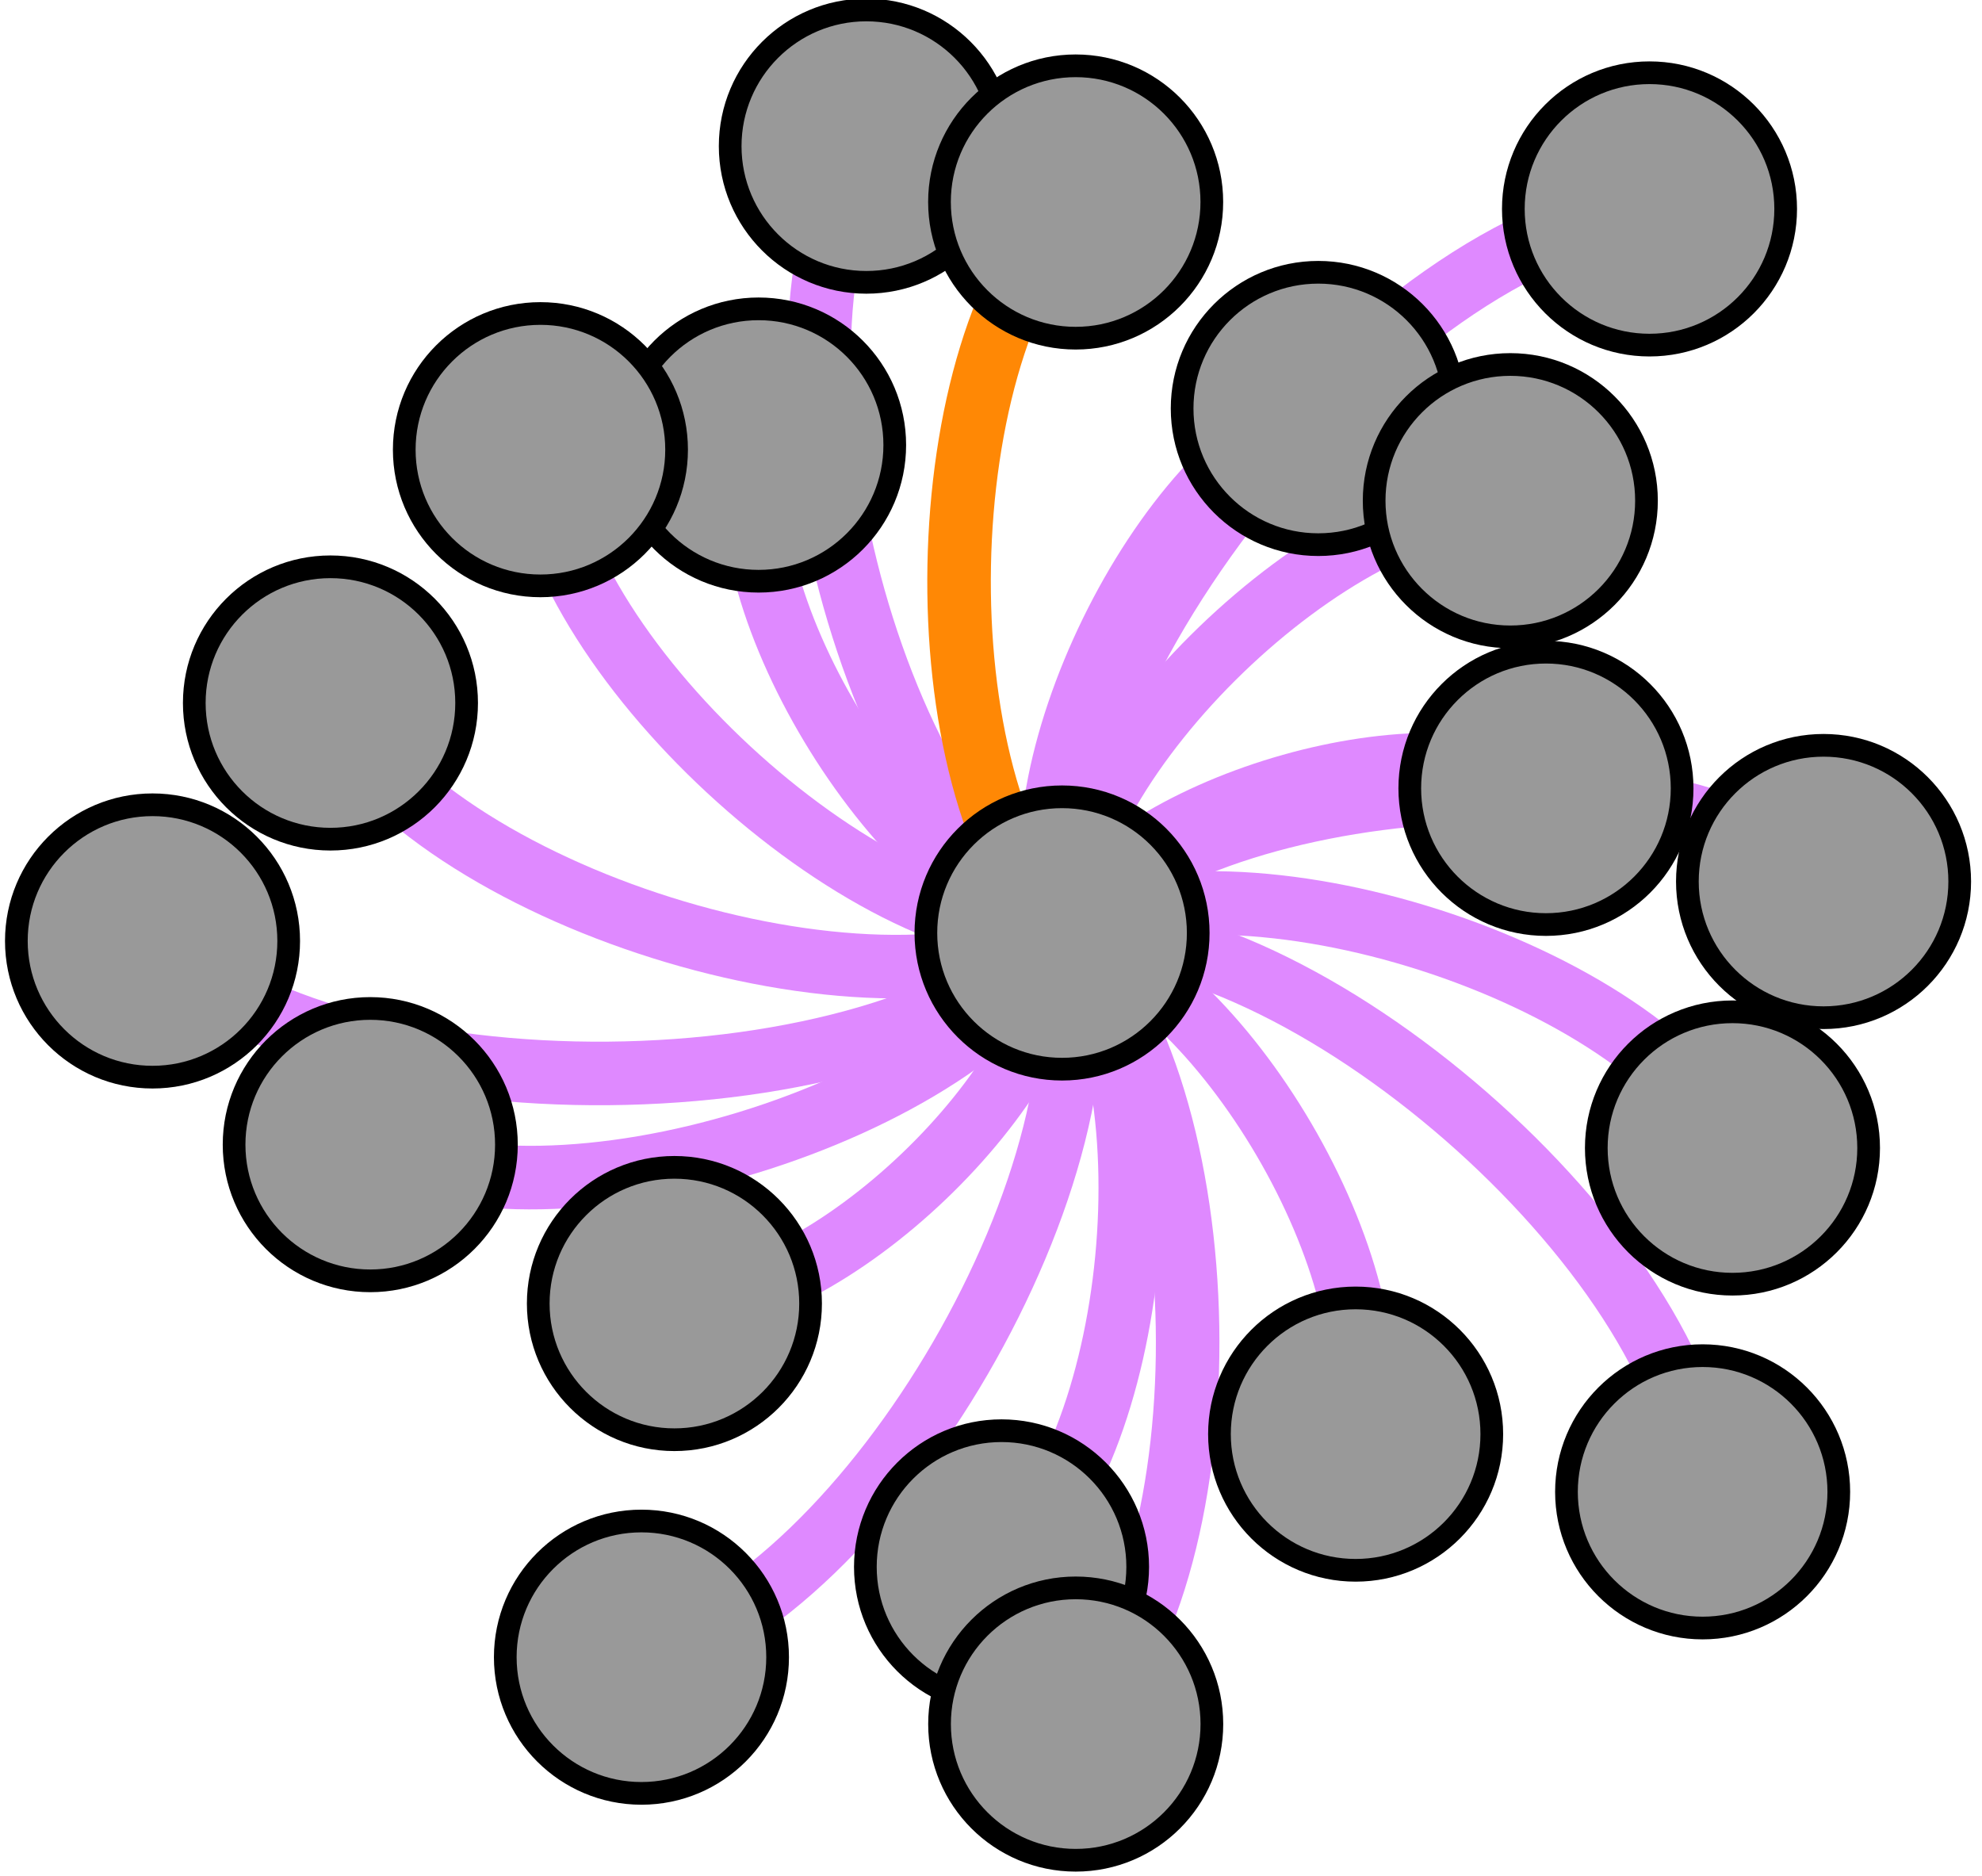 <?xml version="1.0" encoding="UTF-8"?>
<!DOCTYPE svg PUBLIC "-//W3C//DTD SVG 1.1//EN"
    "http://www.w3.org/Graphics/SVG/1.1/DTD/svg11.dtd" >
<svg contentScriptType="text/ecmascript" width="131.0"
     xmlns:xlink="http://www.w3.org/1999/xlink" zoomAndPan="magnify"
     contentStyleType="text/css"
     viewBox="-70 -60 131 124" height="124.0"
     preserveAspectRatio="xMidYMid meet" xmlns="http://www.w3.org/2000/svg"
     version="1.1">
    <g id="edges">
        <path fill="none" stroke-width="4.2"
              d="M 0.196,1.658 C -0.031,11.68 -15.404,26.373 -25.425,26.146"
              class="id_n11030 id_n76327" stroke-opacity="1.0" stroke="#df89ff"/>
        <path fill="none" stroke-width="4.2"
              d="M 0.196,1.658 C 10.7,4.401 22.342,24.271 19.6,34.776"
              class="id_n11030 id_n76332" stroke-opacity="1.0" stroke="#df89ff"/>
        <path fill="none" stroke-width="4.2"
              d="M 0.196,1.658 C 16.05,0.577 41.454,22.737 42.535,38.591"
              class="id_n11030 id_n76334" stroke-opacity="1.0" stroke="#df89ff"/>
        <path fill="none" stroke-width="4.2"
              d="M 0.196,1.658 C 7.774,10.837 5.374,35.971 -3.804,43.55"
              class="id_n11030 id_n76335" stroke-opacity="1.0" stroke="#df89ff"/>
        <path fill="none" stroke-width="4.2"
              d="M 0.196,1.658 C 4.681,-6.65 23.871,-12.385 32.179,-7.9"
              class="id_n11030 id_n76336" stroke-opacity="1.0" stroke="#df89ff"/>
        <path fill="none" stroke-width="4.2"
              d="M 0.196,1.658 C 10.832,11.934 11.374,43.302 1.099,53.938"
              class="id_n11030 id_n76337" stroke-opacity="1.0" stroke="#df89ff"/>
        <path fill="none" stroke-width="4.2"
              d="M 0.196,1.658 C -12.791,-6.155 -20.552,-37.354 -12.739,-50.341"
              class="id_n11030 id_n76343" stroke-opacity="1.0" stroke="#df89ff"/>
        <path fill="none" stroke-width="4.2"
              d="M 0.196,1.658 C -3.35,-8.662 6.812,-29.46 17.132,-33.006"
              class="id_n11030 id_n76344" stroke-opacity="1.0" stroke="#df89ff"/>
        <path fill="none" stroke-width="4.2"
              d="M 0.196,1.658 C -11.722,13.787 -47.791,14.102 -59.919,2.185"
              class="id_n11030 id_n76345" stroke-opacity="1.0" stroke="#df89ff"/>
        <path fill="none" stroke-width="4.2"
              d="M 0.196,1.658 C 0.407,-9.981 18.184,-27.124 29.824,-26.912"
              class="id_n11030 id_n76346" stroke-opacity="1.0" stroke="#df89ff"/>
        <path fill="none" stroke-width="4.2"
              d="M 0.196,1.658 C -6.152,13.6 -33.586,21.993 -45.528,15.646"
              class="id_n11030 id_n76347" stroke-opacity="1.0" stroke="#df89ff"/>
        <path fill="none" stroke-width="4.2"
              d="M 0.196,1.658 C -10.265,-0.78 -22.299,-20.128 -19.861,-30.589"
              class="id_n11030 id_n76348" stroke-opacity="1.0" stroke="#df89ff"/>
        <path fill="none" stroke-width="4.2"
              d="M 0.196,1.658 C -9.287,-8.183 -8.747,-37.169 1.095,-46.651"
              class="id_n11030 id_n76349" stroke-opacity="1.0" stroke="#ff8805"/>
        <path fill="none" stroke-width="4.2"
              d="M 0.196,1.658 C 4.208,16.79 -12.472,45.506 -27.604,49.518"
              class="id_n11030 id_n76350" stroke-opacity="1.0" stroke="#df89ff"/>
        <path fill="none" stroke-width="4.2"
              d="M 0.196,1.658 C -1.609,-15.678 21.688,-44.388 39.024,-46.193"
              class="id_n11030 id_n76351" stroke-opacity="1.0" stroke="#df89ff"/>
        <path fill="none" stroke-width="4.2"
              d="M 0.196,1.658 C 11.899,-4.362 38.486,4.163 44.507,15.867"
              class="id_n11030 id_n76352" stroke-opacity="1.0" stroke="#df89ff"/>
        <path fill="none" stroke-width="4.2"
              d="M 0.196,1.658 C -13.088,2.165 -33.774,-16.999 -34.281,-30.282"
              class="id_n11030 id_n76353" stroke-opacity="1.0" stroke="#df89ff"/>
        <path fill="none" stroke-width="4.2"
              d="M 0.196,1.658 C -12.516,8.289 -41.529,-0.831 -48.159,-13.542"
              class="id_n11030 id_n76354" stroke-opacity="1.0" stroke="#df89ff"/>
        <path fill="none" stroke-width="4.2"
              d="M 0.196,1.658 C 9.581,-9.088 39.78,-11.129 50.527,-1.744"
              class="id_n11030 id_n76355" stroke-opacity="1.0" stroke="#df89ff"/>
    </g>
    <g id="nodes">
        <circle fill-opacity="1.0" fill="#999999" r="9.0" cx="0.196"
                class="id_n11030" cy="1.658" stroke="#000000"
                stroke-opacity="1.0" stroke-width="1.5"/>
        <circle fill-opacity="1.0" fill="#999999" r="9.0" cx="-25.425"
                class="id_n76327" cy="26.146" stroke="#000000"
                stroke-opacity="1.0" stroke-width="1.5"/>
        <circle fill-opacity="1.0" fill="#999999" r="9.0" cx="19.6"
                class="id_n76332" cy="34.776" stroke="#000000"
                stroke-opacity="1.0" stroke-width="1.5"/>
        <circle fill-opacity="1.0" fill="#999999" r="9.0" cx="42.535"
                class="id_n76334" cy="38.591" stroke="#000000"
                stroke-opacity="1.0" stroke-width="1.5"/>
        <circle fill-opacity="1.0" fill="#999999" r="9.0" cx="-3.804"
                class="id_n76335" cy="43.55" stroke="#000000"
                stroke-opacity="1.0" stroke-width="1.5"/>
        <circle fill-opacity="1.0" fill="#999999" r="9.0" cx="32.179"
                class="id_n76336" cy="-7.9" stroke="#000000"
                stroke-opacity="1.0" stroke-width="1.5"/>
        <circle fill-opacity="1.0" fill="#999999" r="9.0" cx="1.099"
                class="id_n76337" cy="53.938" stroke="#000000"
                stroke-opacity="1.0" stroke-width="1.5"/>
        <circle fill-opacity="1.0" fill="#999999" r="9.0" cx="-12.739"
                class="id_n76343" cy="-50.341" stroke="#000000"
                stroke-opacity="1.0" stroke-width="1.5"/>
        <circle fill-opacity="1.0" fill="#999999" r="9.0" cx="17.132"
                class="id_n76344" cy="-33.006" stroke="#000000"
                stroke-opacity="1.0" stroke-width="1.5"/>
        <circle fill-opacity="1.0" fill="#999999" r="9.0" cx="-59.919"
                class="id_n76345" cy="2.185" stroke="#000000"
                stroke-opacity="1.0" stroke-width="1.5"/>
        <circle fill-opacity="1.0" fill="#999999" r="9.0" cx="29.824"
                class="id_n76346" cy="-26.912" stroke="#000000"
                stroke-opacity="1.0" stroke-width="1.5"/>
        <circle fill-opacity="1.0" fill="#999999" r="9.0" cx="-45.528"
                class="id_n76347" cy="15.646" stroke="#000000"
                stroke-opacity="1.0" stroke-width="1.5"/>
        <circle fill-opacity="1.0" fill="#999999" r="9.0" cx="-19.861"
                class="id_n76348" cy="-30.589" stroke="#000000"
                stroke-opacity="1.0" stroke-width="1.5"/>
        <circle fill-opacity="1.0" fill="#999999" r="9.0" cx="1.095"
                class="id_n76349" cy="-46.651" stroke="#000000"
                stroke-opacity="1.0" stroke-width="1.5"/>
        <circle fill-opacity="1.0" fill="#999999" r="9.0" cx="-27.604"
                class="id_n76350" cy="49.518" stroke="#000000"
                stroke-opacity="1.0" stroke-width="1.5"/>
        <circle fill-opacity="1.0" fill="#999999" r="9.0" cx="39.024"
                class="id_n76351" cy="-46.193" stroke="#000000"
                stroke-opacity="1.0" stroke-width="1.5"/>
        <circle fill-opacity="1.0" fill="#999999" r="9.0" cx="44.507"
                class="id_n76352" cy="15.867" stroke="#000000"
                stroke-opacity="1.0" stroke-width="1.5"/>
        <circle fill-opacity="1.0" fill="#999999" r="9.0" cx="-34.281"
                class="id_n76353" cy="-30.282" stroke="#000000"
                stroke-opacity="1.0" stroke-width="1.5"/>
        <circle fill-opacity="1.0" fill="#999999" r="9.0" cx="-48.159"
                class="id_n76354" cy="-13.542" stroke="#000000"
                stroke-opacity="1.0" stroke-width="1.5"/>
        <circle fill-opacity="1.0" fill="#999999" r="9.0" cx="50.527"
                class="id_n76355" cy="-1.744" stroke="#000000"
                stroke-opacity="1.0" stroke-width="1.5"/>
    </g>
</svg>